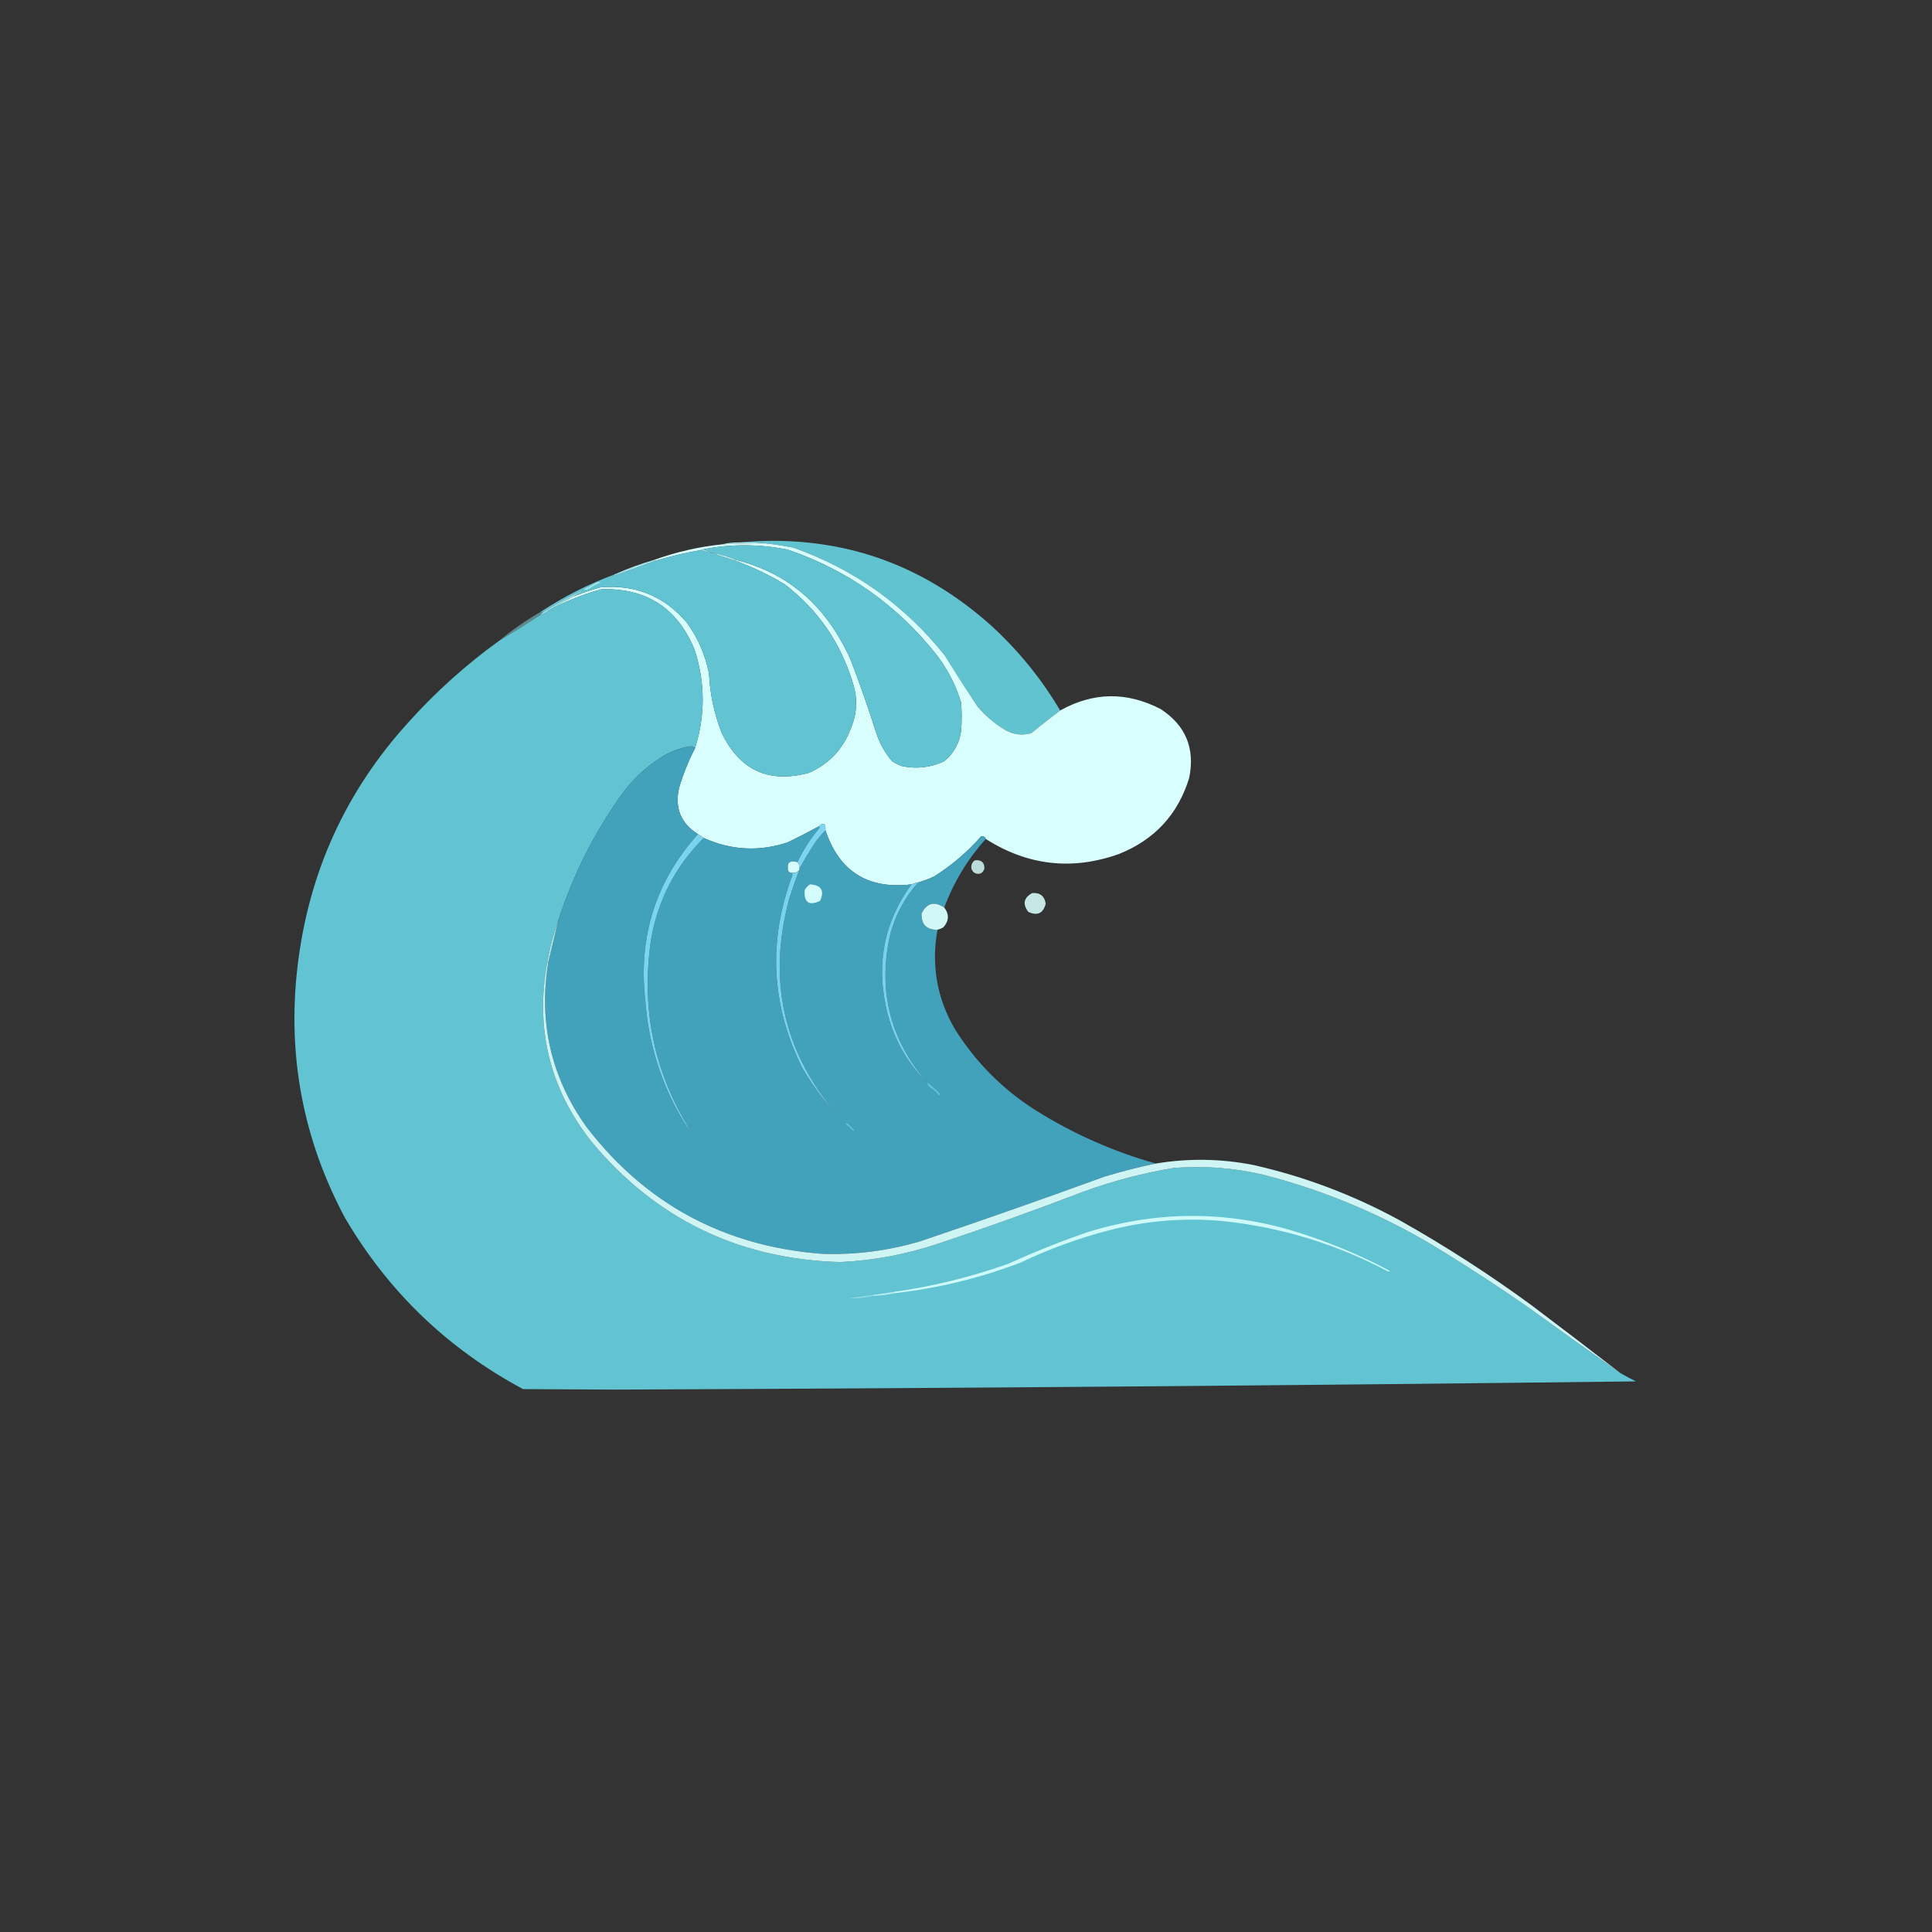 <?xml version="1.0" encoding="UTF-8"?>
<!DOCTYPE svg PUBLIC "-//W3C//DTD SVG 1.1//EN" "http://www.w3.org/Graphics/SVG/1.1/DTD/svg11.dtd">
<svg xmlns="http://www.w3.org/2000/svg" version="1.1" width="2000px" height="2000px" style="shape-rendering:geometricPrecision; text-rendering:geometricPrecision; image-rendering:optimizeQuality; fill-rule:evenodd; clip-rule:evenodd" xmlns:xlink="http://www.w3.org/1999/xlink">
<rect width="100%" height="100%" fill="#333333" stroke="none"/>
<g><path style="opacity:0.986" fill="#62c4d2" d="M 1097.5,735.5 C 1087.39,743.072 1077.39,750.906 1067.5,759C 1057.6,761.736 1048.27,760.402 1039.5,755C 1029.16,748.666 1019.99,740.832 1012,731.5C 1000.42,714.003 989.084,696.336 978,678.5C 936.529,626.497 884.362,589.331 821.5,567C 811.892,565.065 802.225,563.565 792.5,562.5C 783.682,561.507 774.682,561.173 765.5,561.5C 865.237,552.468 952.237,581.302 1026.5,648C 1054.62,673.846 1078.29,703.013 1097.5,735.5 Z"/></g>
<g><path style="opacity:1" fill="#afe9ee" d="M 765.5,561.5 C 774.682,561.173 783.682,561.507 792.5,562.5C 777.484,562.334 762.484,562.667 747.5,563.5C 753.274,562.054 759.274,561.388 765.5,561.5 Z"/></g>
<g><path style="opacity:0.997" fill="#d8fefd" d="M 792.5,562.5 C 802.225,563.565 811.892,565.065 821.5,567C 884.362,589.331 936.529,626.497 978,678.5C 989.084,696.336 1000.42,714.003 1012,731.5C 1019.99,740.832 1029.16,748.666 1039.5,755C 1048.27,760.402 1057.6,761.736 1067.5,759C 1077.39,750.906 1087.39,743.072 1097.5,735.5C 1131.74,716.35 1166.41,715.85 1201.5,734C 1227.5,750.964 1237.33,774.797 1231,805.5C 1219.37,843.134 1195.2,869.301 1158.5,884C 1109.98,901.315 1063.98,896.148 1020.5,868.5C 1019.59,866.086 1017.93,865.253 1015.5,866C 1001.36,882.037 985.36,895.703 967.5,907C 962.033,909.735 956.367,911.902 950.5,913.5C 947.99,913.927 945.657,914.593 943.5,915.5C 898.437,920.823 868.77,902.156 854.5,859.5C 854.807,852.325 852.474,850.992 847.5,855.5C 836.986,861.257 826.319,866.757 815.5,872C 785.897,881.793 756.897,880.293 728.5,867.5C 726.537,866.18 724.537,864.846 722.5,863.5C 704.711,852.236 698.211,836.236 703,815.5C 707.241,801.267 712.741,787.601 719.5,774.5C 730.234,740.533 730.067,706.533 719,672.5C 701.299,629.396 669.132,608.563 622.5,610C 603.711,615.229 585.711,622.396 568.5,631.5C 576.672,626.58 585.005,621.913 593.5,617.5C 602.634,613.844 611.968,610.677 621.5,608C 657.647,604.828 687.481,616.994 711,644.5C 722.533,660.413 730.2,678.08 734,697.5C 735.01,718.567 739.343,738.9 747,758.5C 765.688,797.428 795.854,811.261 837.5,800C 858.518,790.647 873.018,775.147 881,753.5C 887.29,738.405 887.956,723.072 883,707.5C 870.441,665.642 846.941,631.475 812.5,605C 796.266,595.216 779.266,587.05 761.5,580.5C 761.5,580.167 761.5,579.833 761.5,579.5C 806.707,590.828 841.54,616.161 866,655.5C 871.175,663.848 875.842,672.515 880,681.5C 889.789,706.865 898.789,732.532 907,758.5C 910.571,769.482 916.071,779.315 923.5,788C 926.608,790.106 929.941,791.772 933.5,793C 948.775,796.267 963.442,794.6 977.5,788C 987.331,779.848 993.164,769.348 995,756.5C 995.667,746.833 995.667,737.167 995,727.5C 989.558,709.615 981.225,693.282 970,678.5C 929.349,626.872 877.849,590.372 815.5,569C 786.524,563.167 757.524,563.001 728.5,568.5C 727.391,568.557 726.391,568.89 725.5,569.5C 709.608,572.204 693.941,575.871 678.5,580.5C 677.833,580.5 677.5,580.167 677.5,579.5C 700.083,571.356 723.417,566.023 747.5,563.5C 762.484,562.667 777.484,562.334 792.5,562.5 Z"/></g>
<g><path style="opacity:1" fill="#62c4d2" d="M 761.5,579.5 C 753.926,576.066 745.926,573.733 737.5,572.5C 734.433,571.317 731.433,569.983 728.5,568.5C 757.524,563.001 786.524,563.167 815.5,569C 877.849,590.372 929.349,626.872 970,678.5C 981.225,693.282 989.558,709.615 995,727.5C 995.667,737.167 995.667,746.833 995,756.5C 993.164,769.348 987.331,779.848 977.5,788C 963.442,794.6 948.775,796.267 933.5,793C 929.941,791.772 926.608,790.106 923.5,788C 916.071,779.315 910.571,769.482 907,758.5C 898.789,732.532 889.789,706.865 880,681.5C 875.842,672.515 871.175,663.848 866,655.5C 841.54,616.161 806.707,590.828 761.5,579.5 Z"/></g>
<g><path style="opacity:1" fill="#62c4d2" d="M 725.5,569.5 C 729.239,571.102 733.239,572.102 737.5,572.5C 745.341,575.336 753.341,578.003 761.5,580.5C 779.266,587.05 796.266,595.216 812.5,605C 846.941,631.475 870.441,665.642 883,707.5C 887.956,723.072 887.29,738.405 881,753.5C 873.018,775.147 858.518,790.647 837.5,800C 795.854,811.261 765.688,797.428 747,758.5C 739.343,738.9 735.01,718.567 734,697.5C 730.2,678.08 722.533,660.413 711,644.5C 687.481,616.994 657.647,604.828 621.5,608C 611.968,610.677 602.634,613.844 593.5,617.5C 595.942,615.774 598.609,614.274 601.5,613C 602.696,612.346 602.696,611.846 601.5,611.5C 587.951,618.101 574.951,625.434 562.5,633.5C 561.5,633.5 560.5,633.5 559.5,633.5C 583.582,617.625 609.248,604.625 636.5,594.5C 635.4,595.558 634.066,596.392 632.5,597C 647.939,591.78 663.272,586.28 678.5,580.5C 693.941,575.871 709.608,572.204 725.5,569.5 Z"/></g>
<g><path style="opacity:1" fill="#8fdae2" d="M 728.5,568.5 C 731.433,569.983 734.433,571.317 737.5,572.5C 733.239,572.102 729.239,571.102 725.5,569.5C 726.391,568.89 727.391,568.557 728.5,568.5 Z"/></g>
<g><path style="opacity:1" fill="#baeff2" d="M 737.5,572.5 C 745.926,573.733 753.926,576.066 761.5,579.5C 761.5,579.833 761.5,580.167 761.5,580.5C 753.341,578.003 745.341,575.336 737.5,572.5 Z"/></g>
<g><path style="opacity:1" fill="#a5e4ea" d="M 677.5,579.5 C 677.5,580.167 677.833,580.5 678.5,580.5C 663.272,586.28 647.939,591.78 632.5,597C 634.066,596.392 635.4,595.558 636.5,594.5C 649.72,588.535 663.387,583.535 677.5,579.5 Z"/></g>
<g><path style="opacity:1" fill="#a8e6eb" d="M 618.5,602.5 C 619.552,602.351 620.552,602.517 621.5,603C 617.007,605.079 612.674,607.412 608.5,610C 607.167,610.667 605.833,610.667 604.5,610C 609.387,607.726 614.054,605.226 618.5,602.5 Z"/></g>
<g><path style="opacity:0.998" fill="#62c4d2" d="M 719.5,774.5 C 718.486,773.235 716.986,772.569 715,772.5C 704.037,774.232 693.871,778.065 684.5,784C 669.126,793.704 655.959,805.871 645,820.5C 615.379,861.494 592.879,906.161 577.5,954.5C 572.605,968.073 568.939,982.073 566.5,996.5C 553.905,1065.12 569.072,1126.79 612,1181.5C 678.597,1261.71 764.43,1303.38 869.5,1306.5C 904.743,1304.87 939.077,1298.37 972.5,1287C 1022.26,1270.45 1071.6,1252.78 1120.5,1234C 1151.41,1222.69 1183.07,1214.36 1215.5,1209C 1246.55,1206.65 1277.21,1208.98 1307.5,1216C 1374.01,1233.1 1436.35,1259.76 1494.5,1296C 1524.01,1314.25 1553.01,1333.25 1581.5,1353C 1613.38,1376.1 1645.38,1398.93 1677.5,1421.5C 1682.67,1424.48 1688.01,1427.31 1693.5,1430C 1341.18,1434.25 988.849,1437.08 636.5,1438.5C 604.833,1438.33 573.167,1438.17 541.5,1438C 463.354,1396.19 401.854,1337.02 357,1260.5C 313.581,1179.06 297.247,1092.4 308,1000.5C 319.4,903.514 357.734,819.18 423,747.5C 451.322,715.994 482.489,687.994 516.5,663.5C 531.084,654.719 545.417,645.719 559.5,636.5C 562.992,635.59 565.992,633.924 568.5,631.5C 585.711,622.396 603.711,615.229 622.5,610C 669.132,608.563 701.299,629.396 719,672.5C 730.067,706.533 730.234,740.533 719.5,774.5 Z"/></g>
<g><path style="opacity:1" fill="#9bdfe6" d="M 593.5,617.5 C 585.005,621.913 576.672,626.58 568.5,631.5C 565.992,633.924 562.992,635.59 559.5,636.5C 560.306,635.272 561.306,634.272 562.5,633.5C 574.951,625.434 587.951,618.101 601.5,611.5C 602.696,611.846 602.696,612.346 601.5,613C 598.609,614.274 595.942,615.774 593.5,617.5 Z"/></g>
<g><path style="opacity:0.545" fill="#80d2dc" d="M 559.5,633.5 C 560.5,633.5 561.5,633.5 562.5,633.5C 561.306,634.272 560.306,635.272 559.5,636.5C 545.417,645.719 531.084,654.719 516.5,663.5C 529.922,652.281 544.256,642.281 559.5,633.5 Z"/></g>
<g><path style="opacity:0.999" fill="#42a1bb" d="M 719.5,774.5 C 712.741,787.601 707.241,801.267 703,815.5C 698.211,836.236 704.711,852.236 722.5,863.5C 678.769,912.336 660.602,969.669 668,1035.5C 671.306,1080.75 684.639,1122.75 708,1161.5C 710.422,1165.34 713.089,1169.01 716,1172.5C 677.243,1111.4 663.243,1044.73 674,972.5C 681.131,931.564 699.298,896.564 728.5,867.5C 756.897,880.293 785.897,881.793 815.5,872C 826.319,866.757 836.986,861.257 847.5,855.5C 848.525,855.897 848.692,856.563 848,857.5C 838.979,868.212 831.479,879.879 825.5,892.5C 817.397,890.1 814.23,893.1 816,901.5C 816.816,902.823 817.983,903.489 819.5,903.5C 819.804,904.15 820.137,904.817 820.5,905.5C 794.957,973.271 798.123,1039.6 830,1104.5C 840.382,1122.59 852.715,1139.26 867,1154.5C 810.97,1089.13 794.303,1014.47 817,930.5C 820.208,920.375 823.708,910.375 827.5,900.5C 827.5,900.167 827.5,899.833 827.5,899.5C 832.805,889.565 838.638,879.898 845,870.5C 848.032,866.641 851.198,862.974 854.5,859.5C 868.77,902.156 898.437,920.823 943.5,915.5C 915.964,953.336 907.131,995.336 917,1041.5C 923.376,1072.27 937.543,1098.6 959.5,1120.5C 920.812,1075.41 908.312,1023.74 922,965.5C 927.644,945.864 937.144,928.531 950.5,913.5C 956.367,911.902 962.033,909.735 967.5,907C 985.36,895.703 1001.36,882.037 1015.5,866C 1017.93,865.253 1019.59,866.086 1020.5,868.5C 1001.74,889.309 987.408,912.976 977.5,939.5C 967.373,932.713 959.54,934.713 954,945.5C 953.589,956.922 959.089,962.589 970.5,962.5C 963.92,998.6 969.753,1032.6 988,1064.5C 1009.45,1098.95 1037.29,1127.12 1071.5,1149C 1110.54,1173.52 1152.21,1192.02 1196.5,1204.5C 1178.68,1208.21 1161.01,1212.71 1143.5,1218C 1080.12,1241.13 1016.46,1263.46 952.5,1285C 919.536,1294.76 885.87,1299.09 851.5,1298C 750.007,1290.35 668.507,1246.52 607,1166.5C 570.6,1115.35 557.433,1058.68 567.5,996.5C 570.805,982.608 574.138,968.608 577.5,954.5C 592.879,906.161 615.379,861.494 645,820.5C 655.959,805.871 669.126,793.704 684.5,784C 693.871,778.065 704.037,774.232 715,772.5C 716.986,772.569 718.486,773.235 719.5,774.5 Z"/></g>
<g><path style="opacity:1" fill="#7bd5f1" d="M 854.5,859.5 C 851.198,862.974 848.032,866.641 845,870.5C 838.638,879.898 832.805,889.565 827.5,899.5C 827.834,896.812 827.168,894.479 825.5,892.5C 831.479,879.879 838.979,868.212 848,857.5C 848.692,856.563 848.525,855.897 847.5,855.5C 852.474,850.992 854.807,852.325 854.5,859.5 Z"/></g>
<g><path style="opacity:1" fill="#78d4ef" d="M 722.5,863.5 C 724.537,864.846 726.537,866.18 728.5,867.5C 699.298,896.564 681.131,931.564 674,972.5C 663.243,1044.73 677.243,1111.4 716,1172.5C 713.089,1169.01 710.422,1165.34 708,1161.5C 684.639,1122.75 671.306,1080.75 668,1035.5C 660.602,969.669 678.769,912.336 722.5,863.5 Z"/></g>
<g><path style="opacity:0.825" fill="#d8fffd" d="M 1009.5,890.5 C 1016.17,890.005 1019.34,893.005 1019,899.5C 1017.29,904.038 1014.12,905.538 1009.5,904C 1005.88,901.839 1004.71,898.672 1006,894.5C 1006.69,892.65 1007.86,891.316 1009.5,890.5 Z"/></g>
<g><path style="opacity:1" fill="#d6fdfc" d="M 825.5,892.5 C 827.168,894.479 827.834,896.812 827.5,899.5C 827.5,899.833 827.5,900.167 827.5,900.5C 825.455,902.984 822.788,903.984 819.5,903.5C 817.983,903.489 816.816,902.823 816,901.5C 814.23,893.1 817.397,890.1 825.5,892.5 Z"/></g>
<g><path style="opacity:1" fill="#77d3ee" d="M 827.5,900.5 C 823.708,910.375 820.208,920.375 817,930.5C 794.303,1014.47 810.97,1089.13 867,1154.5C 852.715,1139.26 840.382,1122.59 830,1104.5C 798.123,1039.6 794.957,973.271 820.5,905.5C 820.137,904.817 819.804,904.15 819.5,903.5C 822.788,903.984 825.455,902.984 827.5,900.5 Z"/></g>
<g><path style="opacity:1" fill="#77d2ee" d="M 950.5,913.5 C 937.144,928.531 927.644,945.864 922,965.5C 908.312,1023.74 920.812,1075.41 959.5,1120.5C 937.543,1098.6 923.376,1072.27 917,1041.5C 907.131,995.336 915.964,953.336 943.5,915.5C 945.657,914.593 947.99,913.927 950.5,913.5 Z"/></g>
<g><path style="opacity:1" fill="#d5fcfc" d="M 838.5,915.5 C 850.192,916.228 853.692,921.894 849,932.5C 837.479,937.988 832.146,934.322 833,921.5C 834.36,918.977 836.193,916.977 838.5,915.5 Z"/></g>
<g><path style="opacity:0.885" fill="#d8fffd" d="M 1068.5,924.5 C 1076.6,923.874 1081.26,927.541 1082.5,935.5C 1079.94,945.523 1073.94,948.356 1064.5,944C 1058.38,935.881 1059.71,929.381 1068.5,924.5 Z"/></g>
<g><path style="opacity:0.97" fill="#d7fdfd" d="M 977.5,939.5 C 982.797,946.507 982.464,953.34 976.5,960C 974.593,961.122 972.593,961.955 970.5,962.5C 959.089,962.589 953.589,956.922 954,945.5C 959.54,934.713 967.373,932.713 977.5,939.5 Z"/></g>
<g><path style="opacity:1" fill="#b7ecf0" d="M 577.5,954.5 C 574.138,968.608 570.805,982.608 567.5,996.5C 567.167,996.5 566.833,996.5 566.5,996.5C 568.939,982.073 572.605,968.073 577.5,954.5 Z"/></g>
<g><path style="opacity:0.959" fill="#d4fcfc" d="M 566.5,996.5 C 566.833,996.5 567.167,996.5 567.5,996.5C 557.433,1058.68 570.6,1115.35 607,1166.5C 668.507,1246.52 750.007,1290.35 851.5,1298C 885.87,1299.09 919.536,1294.76 952.5,1285C 1016.46,1263.46 1080.12,1241.13 1143.5,1218C 1161.01,1212.71 1178.68,1208.21 1196.5,1204.5C 1230.19,1198.88 1263.85,1199.38 1297.5,1206C 1350.48,1217.99 1400.81,1236.99 1448.5,1263C 1496.38,1289.91 1542.38,1319.57 1586.5,1352C 1617.02,1375.03 1647.35,1398.2 1677.5,1421.5C 1645.38,1398.93 1613.38,1376.1 1581.5,1353C 1553.01,1333.25 1524.01,1314.25 1494.5,1296C 1436.35,1259.76 1374.01,1233.1 1307.5,1216C 1277.21,1208.98 1246.55,1206.65 1215.5,1209C 1183.07,1214.36 1151.41,1222.69 1120.5,1234C 1071.6,1252.78 1022.26,1270.45 972.5,1287C 939.077,1298.37 904.743,1304.87 869.5,1306.5C 764.43,1303.38 678.597,1261.71 612,1181.5C 569.072,1126.79 553.905,1065.12 566.5,996.5 Z"/></g>
<g><path style="opacity:1" fill="#65c2dd" d="M 959.5,1120.5 C 964.573,1124.07 969.24,1128.23 973.5,1133C 972.833,1133.67 972.167,1133.67 971.5,1133C 969.129,1130.29 966.463,1127.96 963.5,1126C 961.536,1124.55 960.203,1122.72 959.5,1120.5 Z"/></g>
<g><path style="opacity:1" fill="#62bfd9" d="M 875.5,1163.5 C 875.897,1162.47 876.563,1162.31 877.5,1163C 879.833,1165.33 882.167,1167.67 884.5,1170C 883.833,1170.67 883.167,1170.67 882.5,1170C 880.297,1167.63 877.963,1165.46 875.5,1163.5 Z"/></g>
<g><path style="opacity:1" fill="#cffafa" d="M 927.5,1338.5 C 926.209,1338.74 925.209,1338.4 924.5,1337.5C 965.487,1331.75 1005.49,1321.92 1044.5,1308C 1071.6,1295.62 1099.27,1284.62 1127.5,1275C 1203.21,1252.04 1278.54,1253.37 1353.5,1279C 1382.48,1288.66 1410.48,1300.66 1437.5,1315C 1438.7,1315.65 1438.7,1316.15 1437.5,1316.5C 1383.56,1287.8 1326.23,1270.3 1265.5,1264C 1225.21,1260.38 1185.55,1263.71 1146.5,1274C 1115.46,1282.19 1085.46,1293.19 1056.5,1307C 1014.84,1322.94 971.842,1333.44 927.5,1338.5 Z"/></g>
<g><path style="opacity:1" fill="#b3ecf0" d="M 924.5,1337.5 C 925.209,1338.4 926.209,1338.74 927.5,1338.5C 919.727,1340.23 911.727,1341.23 903.5,1341.5C 903.5,1341.17 903.5,1340.83 903.5,1340.5C 910.514,1339.59 917.514,1338.59 924.5,1337.5 Z"/></g>
<g><path style="opacity:1" fill="#94dce4" d="M 903.5,1340.5 C 903.5,1340.83 903.5,1341.17 903.5,1341.5C 895.399,1343.45 887.065,1344.29 878.5,1344C 886.866,1342.97 895.199,1341.8 903.5,1340.5 Z"/></g>
</svg>

